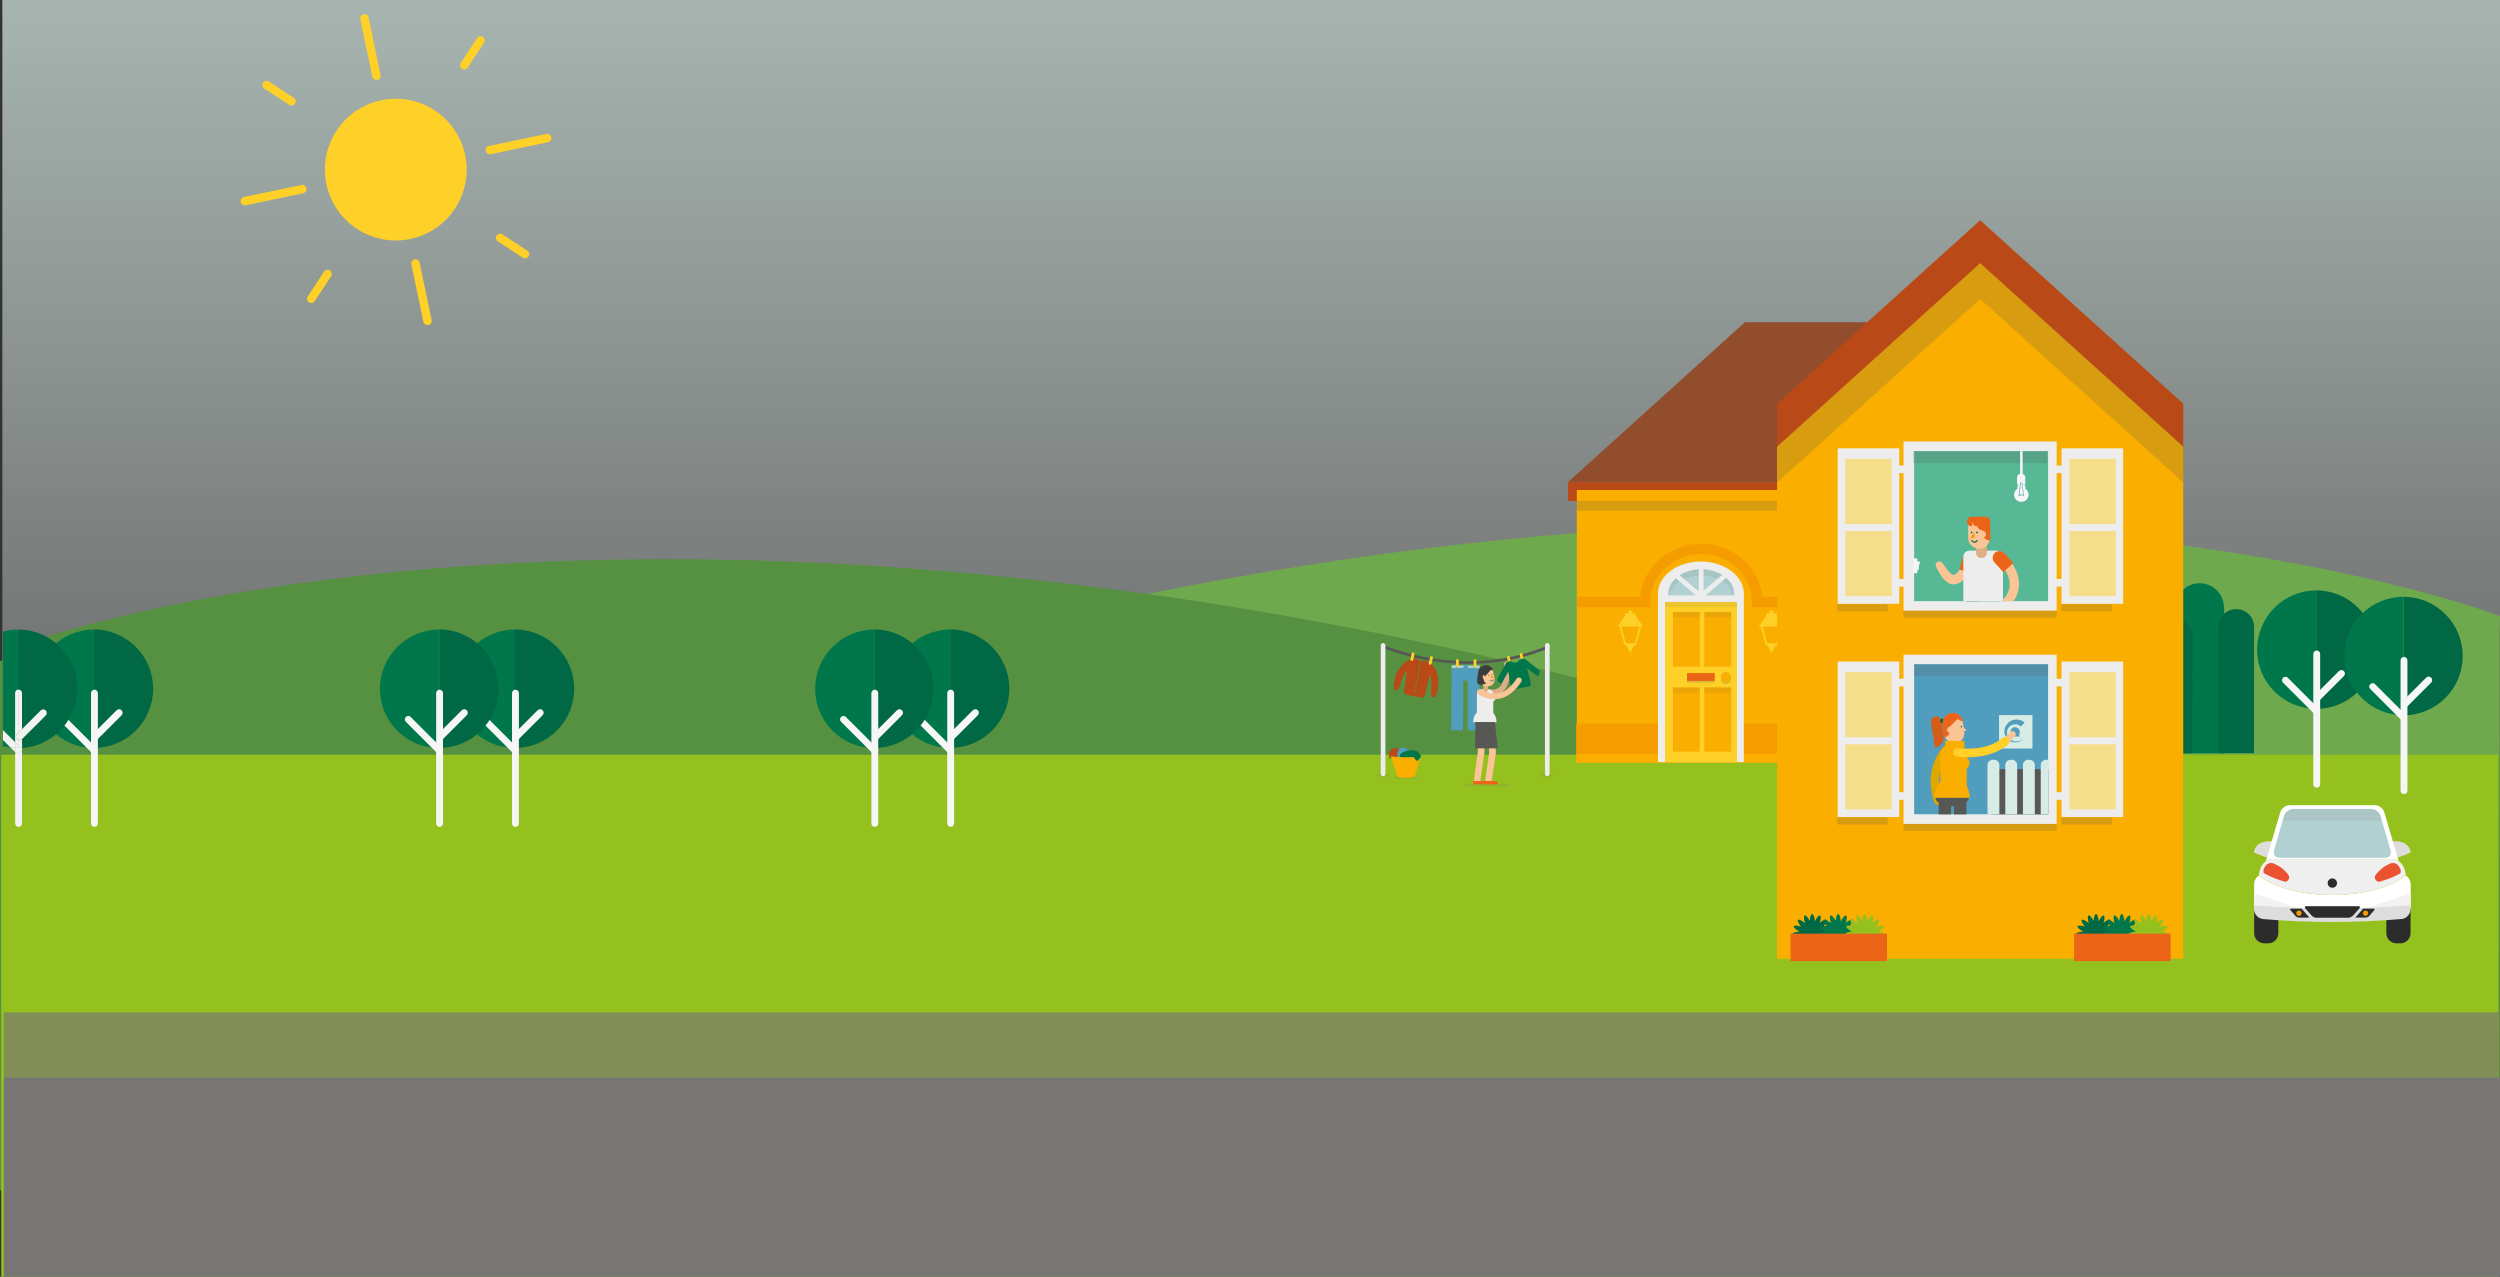 <?xml version="1.0" encoding="utf-8"?>
<!-- Generator: Adobe Illustrator 19.1.0, SVG Export Plug-In . SVG Version: 6.00 Build 0)  -->
<svg version="1.0" id="Laag_1" xmlns="http://www.w3.org/2000/svg" xmlns:xlink="http://www.w3.org/1999/xlink" x="0px" y="0px"
	 viewBox="0 0 1601.5 817.9" style="enable-background:new 0 0 1601.5 817.9;" xml:space="preserve">
<rect x="0" y="0" width="1601.5" height="817.9" fill="#333333" stroke="none"/>
<style type="text/css">
	.st0{fill:url(#SVGID_1_);}
	.st1{fill:#6FA94D;}
	.st2{fill:#569041;}
	.st3{fill:#FED028;}
	.st4{fill:#95C11F;}
	.st5{fill:#828E58;}
	.st6{fill:#777675;}
	.st7{fill:#00774A;}
	.st8{fill:#006844;}
	.st9{fill:#924D2C;}
	.st10{fill:#B94917;}
	.st11{fill:#F9AE00;}
	.st12{fill:#F59C00;}
	.st13{fill:#EDEDED;}
	.st14{fill:#B0D0D1;}
	.st15{opacity:0.1;fill:#575756;}
	.st16{opacity:0.1;}
	.st17{fill:#575756;}
	.st18{fill:#EC6417;}
	.st19{opacity:0.2;fill:#575756;}
	.st20{opacity:0.2;}
	.st21{fill:#56B894;}
	.st22{fill:#F6F6F6;}
	.st23{fill:#519DBD;}
	.st24{opacity:0.5;fill:#FED028;}
	.st25{clip-path:url(#SVGID_3_);}
	.st26{fill:#005839;}
	.st27{fill:#FAC495;}
	.st28{fill:#DEAF86;}
	.st29{clip-path:url(#SVGID_5_);}
	.st30{fill:#D8ECE6;}
	.st31{fill:#E0A700;}
	.st32{fill:#DEAC81;}
	.st33{fill:none;stroke:#FAC495;stroke-width:4.376;stroke-linecap:round;stroke-miterlimit:10;}
	.st34{fill:#D65D17;}
	.st35{fill:#DDDDDD;}
	.st36{fill:#FFFFFF;}
	.st37{fill:#2D2C2C;}
	.st38{fill:#EFEFEF;}
	.st39{opacity:0.4;fill:#F59C00;}
	.st40{clip-path:url(#SVGID_7_);}
	.st41{fill:#EA5232;}
	.st42{fill:#F2F2F2;}
	.st43{fill:#9D9D9C;}
	.st44{opacity:0.2;fill:#828E58;}
	.st45{fill-rule:evenodd;clip-rule:evenodd;fill:#B94917;}
	.st46{opacity:0.5;fill:#F9AE00;}
	.st47{fill:#FAC496;}
	.st48{fill-rule:evenodd;clip-rule:evenodd;fill:#00774A;}
	.st49{fill:none;stroke:#FAC495;stroke-width:3.061;stroke-linecap:round;stroke-miterlimit:10;}
	.st50{fill:#3C3C3B;}
</style>
<g>
	
		<linearGradient id="SVGID_1_" gradientUnits="userSpaceOnUse" x1="1805.904" y1="817.895" x2="1805.904" y2="-3.591686e-08" gradientTransform="matrix(1 0 0 1 -1004.375 0)">
		<stop  offset="0" style="stop-color:#FFFFFF;stop-opacity:0"/>
		<stop  offset="1" style="stop-color:#D8ECE6;stop-opacity:0.7"/>
	</linearGradient>
	<rect x="1.5" class="st0" width="1600" height="817.9"/>
	<path class="st1" d="M1601.5,394.7c0,0-381.2-147.7-1018.9,21.4C290.7,511.9,1.8,459.6,1.8,459.6V763l1599.4-5.2V402.5
		L1601.5,394.7z"/>
	<path class="st2" d="M15.1,412.6c0,0,366.2-137.1,1004.7,24.1c292.2,91.4,581.4,48,581.4,48v282.8L0,762.4V423.7L15.1,412.6z"/>
	<g>
		<path class="st3" d="M298,99.4c5.1,24.5-10.6,48.6-35.2,53.7c-24.5,5.1-48.6-10.6-53.7-35.2c-5.1-24.5,10.6-48.6,35.2-53.7
			C268.9,59.1,292.9,74.9,298,99.4z"/>
		<g>
			<g>
				<path class="st3" d="M297.4,44.5c-0.5,0-1-0.1-1.5-0.4c-1.2-0.8-1.6-2.5-0.8-3.7l10.5-16c0.8-1.2,2.5-1.6,3.7-0.8
					c1.2,0.8,1.6,2.5,0.8,3.7l-10.5,16C299.1,44.1,298.2,44.5,297.4,44.5z"/>
				<path class="st3" d="M199.4,194.1c-0.5,0-1-0.1-1.5-0.4c-1.2-0.8-1.6-2.5-0.8-3.7l10.5-16c0.8-1.2,2.5-1.6,3.7-0.8
					c1.2,0.8,1.6,2.5,0.8,3.7l-10.5,16C201.1,193.7,200.3,194.1,199.4,194.1z"/>
			</g>
		</g>
		<g>
			<g>
				<path class="st3" d="M336.4,165.5c-0.5,0-1-0.1-1.5-0.4l-16-10.5c-1.2-0.8-1.6-2.5-0.8-3.7c0.8-1.2,2.5-1.6,3.7-0.8l16,10.5
					c1.2,0.8,1.6,2.5,0.8,3.7C338.1,165.1,337.3,165.5,336.4,165.5z"/>
				<path class="st3" d="M186.8,67.6c-0.5,0-1-0.1-1.5-0.4l-16-10.5c-1.2-0.8-1.6-2.5-0.8-3.7c0.8-1.2,2.5-1.6,3.7-0.8l16,10.5
					c1.2,0.8,1.6,2.5,0.8,3.7C188.5,67.2,187.7,67.6,186.8,67.6z"/>
			</g>
		</g>
		<g>
			<path class="st3" d="M241.1,51.2c-1.2,0-2.4-0.9-2.6-2.1l-7.7-36.8c-0.3-1.4,0.6-2.9,2.1-3.2c1.5-0.3,2.9,0.6,3.2,2.1l7.7,36.8
				c0.3,1.4-0.6,2.9-2.1,3.2C241.4,51.2,241.3,51.2,241.1,51.2z"/>
			<path class="st3" d="M273.8,208.2c-1.2,0-2.4-0.9-2.6-2.1l-7.7-36.8c-0.3-1.4,0.6-2.9,2.1-3.2c1.5-0.3,2.9,0.6,3.2,2.1l7.7,36.8
				c0.3,1.4-0.6,2.9-2.1,3.2C274.2,208.2,274,208.2,273.8,208.2z"/>
		</g>
		<g>
			<path class="st3" d="M313.7,98.8c-1.2,0-2.4-0.9-2.6-2.1c-0.3-1.4,0.6-2.9,2.1-3.2l36.8-7.7c1.5-0.3,2.9,0.6,3.2,2.1
				c0.3,1.4-0.6,2.9-2.1,3.2l-36.8,7.7C314.1,98.8,313.9,98.8,313.7,98.8z"/>
			<path class="st3" d="M156.8,131.5c-1.2,0-2.4-0.9-2.6-2.1c-0.3-1.4,0.6-2.9,2.1-3.2l36.8-7.7c1.4-0.3,2.9,0.6,3.2,2.1
				c0.3,1.4-0.6,2.9-2.1,3.2l-36.8,7.7C157.1,131.5,156.9,131.5,156.8,131.5z"/>
		</g>
	</g>
	<rect x="0.8" y="483.5" class="st4" width="1599.8" height="334.4"/>
	<rect x="2.4" y="648.5" class="st5" width="1598.3" height="41.6"/>
	<rect x="2.4" y="690.1" class="st6" width="1599.1" height="127.8"/>
	<g>
		<path class="st7" d="M1424.7,389.1c-0.1-8.6-7.1-15.5-15.6-15.5s-15.5,6.9-15.6,15.5h0v93.5h31.3V389.1L1424.7,389.1z"/>
		<path class="st8" d="M1404.5,406.9c-0.1-5.3-4.4-9.6-9.7-9.6c-5.3,0-9.6,4.3-9.7,9.6l0,0v75.6h19.3L1404.5,406.9L1404.5,406.9z"/>
		<path class="st8" d="M1444,401.5c-0.1-6.3-5.2-11.3-11.5-11.3c-6.3,0-11.4,5.1-11.5,11.3h0v81h22.9L1444,401.5L1444,401.5z"/>
	</g>
	<g>
		<polygon class="st9" points="1218.9,206.4 1191.1,206.4 1117.8,206.4 1004.4,308.9 1218.9,308.9 		"/>
		<polygon class="st10" points="1004.4,308.9 1004.4,308.9 1004.4,320.9 1145.1,320.9 1195,320.9 1195,308.9 		"/>
	</g>
	<rect x="1010.1" y="313.9" class="st11" width="213.6" height="167.9"/>
	<g>
		<g>
			<path class="st12" d="M1160.7,389h-38.4v-3.4c0-16.9-14.6-30.7-32.5-30.7c-17.9,0-32.5,13.8-32.5,30.7v3.4h-47.2v-6.7h40.6
				c1.8-19,18.6-34,39.1-34c20.4,0,37.3,15,39.1,34h31.8V389z"/>
		</g>
		<g>
			<polygon class="st12" points="1009.7,463.5 1009.7,488.2 1086.5,488.2 1163.3,488.2 1163.3,463.5 			"/>
		</g>
		<g>
			<polygon class="st11" points="1009.7,482.9 1009.7,488.7 1096.2,488.7 1182.7,488.7 1182.7,482.9 			"/>
		</g>
		<g>
			<g>
				<g>
					<polygon class="st3" points="1138.6,413.3 1131.2,413.3 1127.5,400.2 1142.2,400.2 					"/>
					<polygon class="st11" points="1137.8,412.1 1132,412.1 1129.2,401.4 1140.6,401.4 					"/>
					<polygon class="st3" points="1137.4,393.1 1132.3,393.1 1127.6,400.1 1142.2,400.1 					"/>
					<rect x="1126.9" y="400" class="st3" width="16" height="0.9"/>
					<rect x="1131.4" y="393" class="st3" width="7" height="0.9"/>
					<path class="st3" d="M1136.1,392c0,0.6-0.6,1.1-1.3,1.1c-0.7,0-1.3-0.5-1.3-1.1c0-0.6,0.6-1.1,1.3-1.1
						C1135.6,390.9,1136.1,391.4,1136.1,392z"/>
					<polygon class="st3" points="1135.9,416.2 1133.9,416.2 1132,413.1 1137.7,413.1 					"/>
				</g>
				<rect x="1134.1" y="415.1" class="st3" width="1.6" height="2.5"/>
			</g>
			<g>
				<g>
					<polygon class="st3" points="1048.1,413.3 1040.7,413.3 1037,400.2 1051.7,400.2 					"/>
					<polygon class="st11" points="1047.3,412.1 1041.5,412.1 1038.7,401.4 1050.1,401.4 					"/>
					<polygon class="st3" points="1046.9,393.1 1041.8,393.1 1037.1,400.1 1051.7,400.1 					"/>
					<rect x="1036.4" y="400" class="st3" width="16" height="0.9"/>
					<rect x="1040.9" y="393" class="st3" width="7" height="0.9"/>
					<path class="st3" d="M1045.6,392c0,0.6-0.6,1.1-1.3,1.1c-0.7,0-1.2-0.5-1.2-1.1c0-0.6,0.6-1.1,1.2-1.1
						C1045.1,390.9,1045.6,391.4,1045.6,392z"/>
					<polygon class="st3" points="1045.4,416.2 1043.4,416.2 1041.5,413.1 1047.2,413.1 					"/>
				</g>
				<rect x="1043.6" y="415.1" class="st3" width="1.6" height="2.5"/>
			</g>
		</g>
		<g>
			<path class="st13" d="M1117.1,380.3c0,11.4-12.3,20.6-27.5,20.6c-15.2,0-27.5-9.2-27.5-20.6c0-11.4,12.3-20.6,27.5-20.6
				C1104.8,359.8,1117.1,369,1117.1,380.3z"/>
			<path class="st14" d="M1110.9,380.4c0,8.7-9.4,15.8-21.1,15.8c-11.7,0-21.1-7.1-21.1-15.8c0-8.7,9.4-15.8,21.1-15.8
				C1101.4,364.6,1110.9,371.7,1110.9,380.4z"/>
			<path class="st15" d="M1089.8,368.7c10.7,0,19.6,6,20.9,13.8c0.1-0.7,0.2-1.3,0.2-2c0-8.7-9.4-15.8-21.1-15.8
				c-11.7,0-21.1,7.1-21.1,15.8c0,0.7,0.1,1.3,0.2,2C1070.2,374.7,1079,368.7,1089.8,368.7z"/>
			<g>
				<rect x="1062.1" y="381.4" class="st13" width="55" height="106.8"/>
				<rect x="1066.6" y="385.7" class="st3" width="46.1" height="102.6"/>
				<g>
					<g>
						<rect x="1071.7" y="392" class="st11" width="17.2" height="35.1"/>
						<rect x="1091.8" y="392" class="st11" width="17.2" height="35.1"/>
					</g>
					<g class="st16">
						<rect x="1071.7" y="392" class="st17" width="17.2" height="3.3"/>
						<rect x="1091.8" y="392" class="st17" width="17.2" height="3.3"/>
					</g>
					<g>
						<rect x="1071.7" y="440.3" class="st11" width="17.2" height="41.2"/>
						<rect x="1080.7" y="431.2" class="st18" width="17.8" height="5"/>
						<rect x="1080.7" y="436.2" class="st19" width="17.8" height="1.1"/>
						<rect x="1091.8" y="440.3" class="st11" width="17.2" height="41.2"/>
					</g>
				</g>
				<path class="st19" d="M1108.8,435.1c0,1.8-1.5,3.2-3.2,3.2c-1.8,0-3.2-1.4-3.2-3.2c0-1.8,1.4-3.2,3.2-3.2
					C1107.4,431.8,1108.8,433.3,1108.8,435.1z"/>
				<path class="st11" d="M1108.8,433.7c0,1.8-1.5,3.2-3.2,3.2c-1.8,0-3.2-1.5-3.2-3.2c0-1.8,1.4-3.2,3.2-3.2
					C1107.4,430.5,1108.8,431.9,1108.8,433.7z"/>
				<rect x="1066.6" y="385.5" class="st15" width="46" height="3.4"/>
			</g>
			
				<rect x="1069.3" y="373.6" transform="matrix(0.761 0.648 -0.648 0.761 501.293 -611.332)" class="st13" width="23" height="3.1"/>
			
				<rect x="1096.8" y="363.6" transform="matrix(0.648 0.761 -0.761 0.648 671.898 -704.323)" class="st13" width="3.1" height="23"/>
			<rect x="1088.2" y="363.1" class="st13" width="3.1" height="19.4"/>
		</g>
		<g class="st16">
			<rect x="1071.7" y="440.5" class="st17" width="17.2" height="3.3"/>
			<rect x="1091.8" y="440.5" class="st17" width="17.2" height="3.3"/>
		</g>
	</g>
	<rect x="1010.1" y="320.9" class="st19" width="213.6" height="6.2"/>
	<g>
		<polygon class="st10" points="1268.5,141.1 1138.4,258.6 1138.4,303 1398.6,303 1398.6,258.6 		"/>
		<polygon class="st11" points="1268.5,168.6 1138.4,286.2 1138.4,614.2 1268.5,614.2 1398.6,614.2 1398.6,286.2 		"/>
		<g class="st20">
			<polygon class="st17" points="1268.5,168.6 1138.4,286.2 1138.4,309.1 1268.5,191.5 1398.6,309.1 1398.6,286.2 			"/>
		</g>
	</g>
	<g>
		<g>
			<path class="st8" d="M1148.2,598.3h25.6c-0.1-0.7-1.9-1.3-4.4-1.6c2.3-1.2,3.8-2.5,3.5-3.2c-0.3-0.7-2.3-0.6-5,0.2
				c1.8-2.1,2.7-3.9,2.1-4.5c-0.5-0.5-2.3,0.3-4.3,2c0.8-2.5,0.9-4.4,0.2-4.7c-0.7-0.3-2.1,1.2-3.3,3.7c-0.2-2.7-0.9-4.7-1.7-4.7
				c-0.7,0-1.4,1.8-1.6,4.4c-1.2-2.3-2.5-3.8-3.2-3.5c-0.7,0.3-0.6,2.4,0.2,5c-2.1-1.7-3.9-2.7-4.5-2.1c-0.5,0.5,0.3,2.2,2,4.3
				c-2.5-0.8-4.4-0.9-4.7-0.2c-0.3,0.7,1.2,2.1,3.7,3.4C1150.2,596.9,1148.3,597.6,1148.2,598.3z"/>
			<path class="st7" d="M1164.9,598.3h25.6c-0.1-0.7-1.9-1.3-4.4-1.6c2.3-1.2,3.8-2.5,3.5-3.2c-0.3-0.7-2.3-0.6-5,0.2
				c1.8-2.1,2.7-3.9,2.1-4.5c-0.5-0.5-2.3,0.3-4.3,2c0.8-2.5,0.9-4.4,0.2-4.7c-0.7-0.3-2.1,1.2-3.4,3.7c-0.2-2.7-0.9-4.7-1.7-4.7
				c-0.7,0-1.4,1.8-1.6,4.4c-1.2-2.3-2.5-3.8-3.2-3.5c-0.7,0.3-0.6,2.4,0.2,5c-2.1-1.7-3.9-2.7-4.5-2.1c-0.5,0.5,0.3,2.2,2,4.3
				c-2.5-0.8-4.4-0.9-4.7-0.2c-0.3,0.7,1.2,2.1,3.7,3.4C1166.9,596.9,1164.9,597.6,1164.9,598.3z"/>
			<path class="st4" d="M1181.9,598.3h25.6c-0.1-0.7-1.9-1.3-4.4-1.6c2.3-1.2,3.8-2.5,3.5-3.2c-0.3-0.7-2.3-0.6-5,0.2
				c1.8-2.1,2.7-3.9,2.1-4.5c-0.5-0.5-2.3,0.3-4.3,2c0.8-2.5,0.9-4.4,0.2-4.7c-0.7-0.3-2.1,1.2-3.4,3.7c-0.2-2.7-0.9-4.7-1.7-4.7
				c-0.7,0-1.4,1.8-1.6,4.4c-1.2-2.3-2.5-3.8-3.2-3.5c-0.7,0.3-0.6,2.4,0.2,5c-2.1-1.7-3.9-2.7-4.5-2.1c-0.5,0.5,0.3,2.2,2,4.3
				c-2.5-0.8-4.4-0.9-4.7-0.2c-0.3,0.7,1.2,2.1,3.7,3.4C1183.9,596.9,1182,597.6,1181.9,598.3z"/>
		</g>
		<g>
			<g>
				<rect x="1147" y="598.1" class="st18" width="61.8" height="17.6"/>
			</g>
		</g>
	</g>
	<g>
		<g>
			<path class="st8" d="M1330,598.3h25.6c-0.1-0.7-1.9-1.3-4.4-1.6c2.3-1.2,3.8-2.5,3.5-3.2c-0.3-0.7-2.3-0.6-5,0.2
				c1.8-2.1,2.7-3.9,2.1-4.5c-0.5-0.5-2.3,0.3-4.3,2c0.8-2.5,0.9-4.4,0.2-4.7c-0.7-0.3-2.1,1.2-3.3,3.7c-0.2-2.7-0.9-4.7-1.7-4.7
				c-0.7,0-1.4,1.8-1.6,4.4c-1.2-2.3-2.5-3.8-3.2-3.5c-0.7,0.3-0.6,2.4,0.2,5c-2.1-1.7-3.9-2.7-4.5-2.1c-0.5,0.5,0.3,2.2,2,4.3
				c-2.5-0.8-4.4-0.9-4.7-0.2c-0.3,0.7,1.2,2.1,3.7,3.4C1332,596.9,1330,597.6,1330,598.3z"/>
			<path class="st7" d="M1346.6,598.3h25.6c-0.1-0.7-1.9-1.3-4.4-1.6c2.3-1.2,3.8-2.5,3.5-3.2c-0.3-0.7-2.3-0.6-5,0.2
				c1.8-2.1,2.7-3.9,2.1-4.5c-0.5-0.5-2.3,0.3-4.3,2c0.8-2.5,0.9-4.4,0.2-4.7c-0.7-0.3-2.1,1.2-3.4,3.7c-0.2-2.7-0.9-4.7-1.7-4.7
				c-0.7,0-1.4,1.8-1.6,4.4c-1.2-2.3-2.5-3.8-3.2-3.5c-0.7,0.3-0.6,2.4,0.2,5c-2.1-1.7-3.9-2.7-4.5-2.1c-0.5,0.5,0.3,2.2,2,4.3
				c-2.5-0.8-4.4-0.9-4.7-0.2c-0.3,0.7,1.2,2.1,3.7,3.4C1348.6,596.9,1346.7,597.6,1346.6,598.3z"/>
			<path class="st4" d="M1363.7,598.3h25.6c-0.1-0.7-1.9-1.3-4.4-1.6c2.3-1.2,3.8-2.5,3.5-3.2c-0.3-0.7-2.3-0.6-5,0.2
				c1.8-2.1,2.7-3.9,2.1-4.5c-0.5-0.5-2.3,0.3-4.3,2c0.8-2.5,0.9-4.4,0.2-4.7c-0.7-0.3-2.1,1.2-3.3,3.7c-0.2-2.7-0.9-4.7-1.7-4.7
				c-0.7,0-1.4,1.8-1.6,4.4c-1.2-2.3-2.5-3.8-3.2-3.5c-0.7,0.3-0.6,2.4,0.2,5c-2.1-1.7-3.9-2.7-4.5-2.1c-0.5,0.5,0.3,2.2,2,4.3
				c-2.5-0.8-4.4-0.9-4.7-0.2c-0.3,0.7,1.2,2.1,3.7,3.4C1365.7,596.9,1363.8,597.6,1363.7,598.3z"/>
		</g>
		<g>
			<g>
				<rect x="1328.7" y="598.1" class="st18" width="61.8" height="17.6"/>
			</g>
		</g>
	</g>
	<g>
		<g>
			<rect x="1219.4" y="282.8" class="st13" width="98.1" height="108.4"/>
			<rect x="1320.6" y="287.2" class="st13" width="39.5" height="99.6"/>
			<rect x="1219.4" y="391.2" class="st19" width="98.1" height="4.5"/>
			<rect x="1320.6" y="387.1" class="st19" width="32.3" height="4.5"/>
			<rect x="1226.2" y="289" class="st21" width="85.8" height="96.1"/>
			<rect x="1225.6" y="289" class="st19" width="85.8" height="7.7"/>
			<path class="st22" d="M1227.8,367.2h-2.1v-9.5h2.1c0.3,0,0.5,0.2,0.5,0.5v8.4C1228.3,366.9,1228.1,367.2,1227.8,367.2z"/>
			<path class="st22" d="M1228.8,365h-1.2v-5.2h2.1c0.3,0,0.5,0.2,0.3,0.5l-0.8,2.2v2C1229.3,364.8,1229.1,365,1228.8,365z"/>
			<g>
				<path class="st22" d="M1297.5,312.7c0-0.1,0-0.3,0-0.4c0-1.4-1.2-2.6-2.6-2.6c-1.4,0-2.6,1.2-2.6,2.6c0,0.1,0,0.3,0,0.4
					c0,0.2,0,0.4-0.2,0.5c-1.1,0.9-1.9,2.2-1.9,3.7c0,2.6,2.1,4.6,4.7,4.6s4.6-2.1,4.6-4.6c0-1.5-0.7-2.9-1.9-3.7
					C1297.5,313.1,1297.4,312.9,1297.5,312.7z"/>
				<rect x="1294.1" y="289" class="st22" width="1.6" height="15.3"/>
				<path class="st22" d="M1297.5,306.1c0-1.5-1.2-2.7-2.7-2.7c-1.5,0-2.7,1.2-2.7,2.7c0,0.1,0,0.1,0,0.2h0v4.1h5.3v-4.1h0
					C1297.5,306.2,1297.5,306.1,1297.5,306.1z"/>
				<path class="st23" d="M1293.1,317.9l1.1-8.7h1.3l1,8.5l-1.6-0.6L1293.1,317.9z M1294.6,309.6l-1,7.6l1.4-0.6l1.1,0.4l-0.9-7.4
					H1294.6z"/>
			</g>
			<g>
				<rect x="1315.5" y="298.2" class="st13" width="7.2" height="4.9"/>
				<rect x="1315.5" y="370.9" class="st13" width="7.2" height="4.9"/>
			</g>
			<rect x="1177.2" y="287.2" class="st13" width="39.5" height="99.6"/>
			<rect x="1176.9" y="387.1" class="st19" width="32.3" height="4.5"/>
			<g>
				<rect x="1214.6" y="298.2" class="st13" width="7.2" height="4.9"/>
				<rect x="1214.6" y="370.9" class="st13" width="7.2" height="4.9"/>
			</g>
			<rect x="1182.1" y="294" class="st24" width="29.7" height="41.7"/>
			<rect x="1182.1" y="340.2" class="st24" width="29.7" height="41.7"/>
			<rect x="1325.7" y="294" class="st24" width="29.7" height="41.7"/>
			<rect x="1325.7" y="340.2" class="st24" width="29.7" height="41.7"/>
		</g>
		<g>
			<defs>
				<rect id="SVGID_2_" x="1238" y="326" width="55.9" height="59.1"/>
			</defs>
			<clipPath id="SVGID_3_">
				<use xlink:href="#SVGID_2_"  style="overflow:visible;"/>
			</clipPath>
			<g class="st25">
				<rect x="1259.3" y="384.6" class="st26" width="9.2" height="60.1"/>
				<path class="st27" d="M1264.9,359.1c0,0-0.2,0.5-0.5,1.4c-0.3,0.9-0.8,2.1-1.4,3.6c-0.7,1.4-1.6,3.1-2.8,4.8
					c-0.6,0.9-1.4,1.7-2.3,2.6c-0.9,0.8-2,1.6-3.4,2.2c-1.3,0.6-3.1,0.8-4.5,0.5c-0.5-0.1-1.1-0.3-1.4-0.5c-0.3-0.2-0.7-0.3-1-0.5
					c-0.6-0.4-1.1-0.8-1.5-1.2c-1.7-1.6-2.6-3.2-3.5-4.5c-0.8-1.3-1.4-2.4-1.8-3.2c-0.4-0.8-0.6-1.2-0.6-1.2l0,0
					c-0.6-1.2-0.2-2.6,1-3.2c1.1-0.6,2.3-0.3,3,0.7c0,0,1.2,1.5,2.9,3.9c0.8,1.1,1.9,2.4,2.9,3.2c0.2,0.2,0.5,0.4,0.7,0.5
					c0.1,0.1,0.2,0.1,0.3,0.1c0.1,0-0.1,0-0.1,0c0.6,0.1,0.8,0,1.3-0.2c0.9-0.4,2-1.5,2.9-2.8c0.9-1.2,1.7-2.6,2.3-3.8
					c0.6-1.2,1.1-2.2,1.3-3c0.3-0.7,0.4-1.1,0.4-1.1l0.1-0.2c0.6-1.6,2.4-2.4,3.9-1.8C1264.7,355.9,1265.5,357.6,1264.9,359.1z"/>
				<path class="st18" d="M1265.8,359c0.6-2.2-0.7-4.5-2.9-5.2c-2.2-0.7-4.5,0.6-5.3,2.8l0,0l-2.4,8.3l8.3,2.4L1265.8,359
					L1265.8,359z"/>
				<rect x="1272.1" y="385.2" class="st8" width="9.2" height="59.5"/>
				<path class="st8" d="M1258.5,388c0,4.2,5.3,7.6,11.8,7.6c6.5,0,11.8-3.4,11.8-7.6c0-4.2-5.3-7.6-11.8-7.6
					C1263.8,380.4,1258.5,383.8,1258.5,388z"/>
				<path class="st13" d="M1261.8,352.7h14.8h2.4c2.2,0,4.1,1.8,4.1,4.1v28.8c0,2.2-1.8,4.1-4.1,4.1h-2.4h-14.8
					c-2.2,0-4.1-1.8-4.1-4.1v-28.8C1257.7,354.5,1259.5,352.7,1261.8,352.7z"/>
				<rect x="1269.7" y="444.6" class="st17" width="11.1" height="3.1"/>
				<rect x="1257.4" y="444.5" class="st17" width="11.1" height="3.1"/>
				<path class="st27" d="M1280.4,393.7c-1,0-1.9-0.4-2.5-1.3c-1-1.4-0.7-3.3,0.7-4.3c5.7-4.1,8.6-8.5,8.8-13.3
					c0.4-8.5-8.1-15.8-8.2-15.9c-1.3-1.1-1.4-3-0.4-4.3c1.1-1.3,3-1.4,4.3-0.4c0.4,0.4,10.8,9.2,10.3,20.7
					c-0.3,6.7-4.1,12.8-11.4,18C1281.6,393.5,1281,393.7,1280.4,393.7z"/>
				<g>
					<g>
						<path class="st28" d="M1269.3,357.5c-1.9,0-3.5-1.6-3.5-3.5v-4.2c0-1.9,1.6-3.5,3.5-3.5s3.5,1.6,3.5,3.5v4.2
							C1272.8,355.9,1271.2,357.5,1269.3,357.5z"/>
						<g>
							<path class="st27" d="M1274.8,338.4c0-3.9-3.2-7-7.1-7c-1.4,0-2.7,0.5-3.8,1.2c-0.4,0.3-0.8,0.6-1.2,1
								c-0.2,0.2-0.3,0.4-0.5,0.6c-0.1,0.2-0.3,0.3-0.4,0.5c0,0,0,0,0,0c-0.7,1.1-1.1,2.4-1.1,3.8l0.1,6c0,3.9,3.2,7,7.1,7
								c1.3,0,2.4-0.4,3.4-1c2.1-1.2,3.6-3.5,3.5-6.2L1274.8,338.4z"/>
							<g>
								<path class="st8" d="M1266,341.1c0,0.3,0.2,0.5,0.5,0.5c0.3,0,0.5-0.2,0.5-0.5c0-0.3-0.2-0.5-0.5-0.5
									C1266.2,340.6,1266,340.9,1266,341.1z"/>
								<path class="st8" d="M1262.5,341.1c0,0.3,0.2,0.5,0.5,0.5c0.3,0,0.5-0.2,0.5-0.5c0-0.3-0.2-0.5-0.5-0.5
									C1262.7,340.6,1262.5,340.9,1262.5,341.1z"/>
								<g>
									<path class="st8" d="M1264.9,347.5c-1,0-1.9-0.5-2-1.2c0-0.2,0.1-0.3,0.2-0.3c0.1,0,0.3,0.1,0.3,0.2
										c0.1,0.4,0.7,0.8,1.4,0.8s1.4-0.3,1.4-0.8c0-0.2,0.2-0.2,0.3-0.2c0.2,0,0.3,0.2,0.2,0.3
										C1266.7,347,1265.9,347.5,1264.9,347.5z"/>
								</g>
							</g>
						</g>
					</g>
					<polygon class="st12" points="1264.7,341.4 1262.5,344.3 1262.5,344.7 1264.7,344.7 					"/>
					<path class="st27" d="M1270.4,340v4.2c1.2,0,2.1-0.9,2.1-2.1C1272.5,340.9,1271.6,340,1270.4,340z"/>
				</g>
				<g>
					<g>
						<g>
							<g>
								<path class="st8" d="M1266,341.1c0,0.2,0.2,0.5,0.5,0.5c0.3,0,0.5-0.2,0.5-0.5c0-0.3-0.2-0.5-0.5-0.5
									C1266.2,340.6,1266,340.8,1266,341.1z"/>
								<path class="st8" d="M1262.5,341.1c0,0.2,0.2,0.5,0.5,0.5c0.3,0,0.5-0.2,0.5-0.5c0-0.3-0.2-0.5-0.5-0.5
									C1262.7,340.6,1262.5,340.8,1262.5,341.1z"/>
								<g>
									<path class="st8" d="M1264.9,347.5c-1,0-1.9-0.5-2-1.2c0-0.2,0.1-0.3,0.2-0.3c0.2,0,0.3,0.1,0.3,0.2
										c0.1,0.4,0.7,0.8,1.4,0.8c0.7,0,1.4-0.3,1.4-0.8c0-0.1,0.1-0.3,0.3-0.2c0.2,0,0.3,0.2,0.2,0.3
										C1266.7,347,1265.9,347.5,1264.9,347.5z"/>
								</g>
							</g>
						</g>
					</g>
					<polygon class="st12" points="1264.7,341.4 1262.5,344.3 1262.5,344.7 1264.7,344.7 					"/>
					<path class="st18" d="M1274.9,334c-0.1-1.6-1.4-2.9-3.2-3v0h-6.5h-2v0c-1.8,0.1-3.2,1.4-3.2,3.1v0c0,1.7,1.5,3.1,3.3,3.1v-2.8
						h0.1c0.2,1.6,1.6,2.8,3.3,2.8v-0.4c0.2,1.7,1.7,3,3.5,3v2.1h0c0,2.4,2.1,4.4,4.7,4.4v-4.4v0L1274.9,334L1274.9,334z"/>
					<path class="st27" d="M1270.2,340.1v4.2c1.2,0,2.1-0.9,2.1-2.1C1272.2,341.1,1271.3,340.1,1270.2,340.1z"/>
				</g>
				<path class="st18" d="M1283.9,354.3c-1.6-1.6-4.2-1.7-6-0.2c-1.7,1.6-1.8,4.2-0.4,6l0,0l5.8,6.4l6.4-5.8L1283.9,354.3
					L1283.9,354.3z"/>
			</g>
		</g>
		<g>
			<rect x="1219.4" y="419.4" class="st13" width="98.1" height="108.4"/>
			<rect x="1320.6" y="423.8" class="st13" width="39.5" height="99.6"/>
			<rect x="1219.4" y="527.8" class="st19" width="98.1" height="4.5"/>
			<rect x="1320.6" y="523.7" class="st19" width="32.3" height="4.5"/>
			<rect x="1226.2" y="425.5" class="st23" width="85.8" height="96.1"/>
			<rect x="1226.2" y="425.5" class="st19" width="85.8" height="7.7"/>
			<g>
				<rect x="1315.5" y="434.8" class="st13" width="7.2" height="4.9"/>
				<rect x="1315.5" y="507.5" class="st13" width="7.2" height="4.9"/>
			</g>
			<rect x="1177.2" y="423.8" class="st13" width="39.5" height="99.6"/>
			<rect x="1176.9" y="523.7" class="st19" width="32.3" height="4.5"/>
			<g>
				<rect x="1214.6" y="434.8" class="st13" width="7.2" height="4.9"/>
				<rect x="1214.6" y="507.5" class="st13" width="7.2" height="4.9"/>
			</g>
			<rect x="1182.1" y="430.6" class="st24" width="29.7" height="41.7"/>
			<rect x="1182.1" y="476.8" class="st24" width="29.7" height="41.7"/>
			<rect x="1325.7" y="430.6" class="st24" width="29.7" height="41.7"/>
			<rect x="1325.7" y="476.8" class="st24" width="29.7" height="41.7"/>
		</g>
		<g>
			<defs>
				<rect id="SVGID_4_" x="1224.1" y="436.4" width="88" height="85.3"/>
			</defs>
			<clipPath id="SVGID_5_">
				<use xlink:href="#SVGID_4_"  style="overflow:visible;"/>
			</clipPath>
			<g class="st29">
				<rect x="1280.6" y="458.1" class="st30" width="21.4" height="21.4"/>
				<g>
					<path class="st23" d="M1296,473.3c0,0-0.3,0.3-0.9,0.9c-0.4,0.2-0.8,0.6-1.3,0.8c-0.3,0.1-0.6,0.2-0.9,0.3
						c-0.3,0.1-0.7,0.1-1,0.2c-0.7,0.1-1.6,0.1-2.4-0.1c-0.4-0.1-0.8-0.2-1.3-0.4c-0.4-0.2-0.8-0.4-1.2-0.7
						c-0.2-0.2-0.4-0.2-0.6-0.5l-0.5-0.5c-0.3-0.3-0.6-0.8-0.9-1.2c-0.6-0.9-0.8-2-1-3c0-1.1,0.1-2.2,0.5-3.2c0.4-1,1-1.9,1.8-2.7
						c0.5-0.6,1.7-1.4,2.5-1.7c0.9-0.4,1.9-0.5,2.7-0.6c0.4,0,0.9,0,1.3,0.1c0.4,0.1,0.8,0.2,1.1,0.2c0.7,0.2,1.3,0.5,1.7,0.7
						c0.9,0.6,1.4,0.9,1.4,0.9l-2.4,2.6c0,0-0.3-0.2-0.7-0.6c-0.3-0.1-0.6-0.4-1-0.5c-0.2-0.1-0.4-0.1-0.7-0.2
						c-0.2-0.1-0.5-0.1-0.8-0.1c-0.5,0-1.2,0-1.8,0.2c-0.3,0.1-0.6,0.2-0.9,0.3c-0.3,0.1-0.6,0.3-1,0.6c-0.5,0.4-1.1,1-1.4,1.7
						c-0.4,0.7-0.5,1.5-0.6,2.3c0,0.8,0.1,1.7,0.5,2.4c0.2,0.3,0.3,0.7,0.6,1.1l0.4,0.5c0,0.1,0.3,0.3,0.4,0.4
						c0.3,0.3,0.6,0.5,1,0.7c0.3,0.2,0.7,0.4,1,0.5c0.7,0.3,1.4,0.3,2.1,0.3c0.3,0,0.7,0,1-0.1c0.3-0.1,0.6-0.2,0.9-0.2
						c0.5-0.2,0.9-0.4,1.3-0.6C1295.6,473.5,1296,473.2,1296,473.3L1296,473.3z"/>
					<path class="st23" d="M1293.7,469.9l-0.2,2l-2-0.1c-1,0.2-2.2-0.1-2.9-1c-1.1-1.3-0.9-3.1,0.3-4.2c1.2-1.1,3.1-1,4.2,0.3
						C1293.9,467.7,1294.1,468.9,1293.7,469.9z"/>
				</g>
				<path class="st27" d="M1283.5,477.9c-0.5,0-1.1-0.2-1.5-0.6c-0.8-0.8-0.8-2.2,0.1-3l5.6-5.4c0.8-0.8,2.2-0.8,3,0.1
					c0.8,0.8,0.8,2.2-0.1,3l-5.6,5.4C1284.5,477.7,1284,477.9,1283.5,477.9z"/>
				<g>
					<path class="st31" d="M1241.8,515.8c-1.1,0-2.2-0.7-2.6-1.8c-7.8-21.5,5.4-35.4,6-36c1.1-1.1,2.8-1.1,3.9,0
						c1.1,1.1,1.1,2.8,0,3.9c-0.5,0.5-11.4,12.1-4.8,30.3c0.5,1.4-0.2,3-1.6,3.5C1242.4,515.7,1242.1,515.8,1241.8,515.8z"/>
				</g>
				<path class="st32" d="M1251.8,482.1c-1.2,0-2.2-1-2.2-2.2v-4c0-1.2,1-2.2,2.2-2.2s2.2,1,2.2,2.2v4
					C1254,481.1,1253,482.1,1251.8,482.1z"/>
				<g>
					<path class="st33" d="M1251.7,474.6"/>
					<g>
						<g>
							<path class="st34" d="M1245.1,471.4l-6.6,1l1,6.6C1243.1,478.4,1245.6,475,1245.1,471.4z"/>
							<path class="st34" d="M1243.6,461.8c0.3,1.8-1,3.5-2.8,3.8c-1.8,0.3-3.5-1-3.8-2.8c-0.3-1.8,1-3.5,2.8-3.8
								C1241.6,458.7,1243.4,460,1243.6,461.8z"/>
							<polygon class="st34" points="1245.1,471.5 1238.5,472.5 1237,462.8 1243.6,461.8 							"/>
							<path class="st8" d="M1245.7,461.5c0.1,0.8-0.4,1.5-1.2,1.6c-0.8,0.1-1.5-0.4-1.6-1.2c-0.1-0.8,0.4-1.5,1.2-1.6
								C1244.8,460.2,1245.5,460.7,1245.7,461.5z"/>
						</g>
						<path class="st27" d="M1255.8,459.1C1255.8,459.1,1255.8,459.1,1255.8,459.1c-0.1-0.2-0.3-0.3-0.4-0.4
							c-0.2-0.2-0.3-0.3-0.5-0.5c-0.4-0.3-0.8-0.5-1.2-0.7c-1.1-0.5-2.3-0.7-3.6-0.5c-3.5,0.5-5.9,3.8-5.4,7.3l0.1,0.8l0,0l0.2,1.5
							l0.6,4.1c0,0.1,0.1,0.3,0.1,0.5c0,0,0,0,0,0c0.5,2.1,2,3.8,4,4.5c1,0.4,2.1,0.5,3.2,0.4c3.5-0.5,5.9-3.8,5.4-7.3l-0.7-5
							l-0.2-1.4C1257.1,461.1,1256.6,460,1255.8,459.1z"/>
						<polygon class="st27" points="1257.7,465.7 1259.6,467.5 1259.6,468.1 1257.9,468.3 						"/>
						<path class="st8" d="M1256.9,465.4c0,0.2-0.1,0.5-0.4,0.5c-0.3,0.1-0.5-0.1-0.5-0.4c0-0.3,0.1-0.5,0.4-0.5
							C1256.6,465,1256.8,465.1,1256.9,465.4z"/>
						<g>
							<path class="st18" d="M1255.4,458.6c-0.2-0.1-0.3-0.3-0.5-0.5c-0.4-0.3-0.8-0.6-1.2-0.8c-1.1-0.5-2.4-0.7-3.7-0.5
								c-3.6,0.5-6,3.8-5.5,7.4l0.7,5l10.5-10.3C1255.6,458.7,1255.5,458.7,1255.4,458.6z"/>
						</g>
						<path class="st18" d="M1245.6,472.3c2.3-0.4,3.9-2.5,3.5-4.8l-4.2,0.6L1245.6,472.3z"/>
						<polyline class="st18" points="1244.4,464.4 1248.6,463.8 1249.2,467.5 1245,468.1 						"/>
						<path class="st27" d="M1249,465.5l0.6,4c-1.1,0.2-2.1-0.6-2.3-1.7C1247.2,466.7,1247.9,465.6,1249,465.5z"/>
						<g>
							<path class="st18" d="M1257.5,462.4c-0.2-1.3-0.8-2.4-1.6-3.3c0,0,0,0,0,0c-0.1-0.1-0.3-0.3-0.4-0.4
								c-0.2-0.2-0.3-0.3-0.5-0.5c-0.4-0.3-0.8-0.5-1.2-0.7c-1.1-0.5-2.3-0.7-3.6-0.5c-0.8,0.1-1.5,0.4-2.2,0.8L1257.5,462.4
								L1257.5,462.4z"/>
						</g>
					</g>
				</g>
				
					<rect x="1241.8" y="513" transform="matrix(1 3.917157e-03 -3.917157e-03 1 2.117 -4.876)" class="st17" width="8" height="50"/>
				<rect x="1242.6" y="563.2" class="st18" width="8.7" height="3"/>
				
					<rect x="1251.6" y="513" transform="matrix(1 3.917206e-03 -3.917206e-03 1 2.117 -4.914)" class="st17" width="8" height="50"/>
				<rect x="1252.5" y="563.2" class="st18" width="8.7" height="3"/>
				<path class="st11" d="M1243,503.7c0,2.5,2.1,4.6,4.6,4.6h7.7c2.6,0,4.6-2.1,4.6-4.6V483c0-2.5-2.1-4.6-4.6-4.6h-7.7
					c-2.5,0-4.6,2.1-4.6,4.6V503.7z"/>
				<g>
					<path class="st11" d="M1239.4,511.1c0-7.6,5-13.8,11.2-13.8c6.2,0,11.2,6.2,11.2,13.8l0,0H1239.4L1239.4,511.1z"/>
					<path class="st17" d="M1261.2,511.1c0,3-4.8,5.4-10.6,5.4c-5.9,0-10.7-2.4-10.7-5.4H1261.2z"/>
				</g>
				<path class="st11" d="M1261.7,488.8c0,2.3-1.9,4.2-4.2,4.2c-2.3,0-4.2-1.9-4.2-4.2c0-2.3,1.9-4.2,4.2-4.2
					C1259.8,484.6,1261.7,486.5,1261.7,488.8z"/>
				<path class="st11" d="M1254.5,488.8c0,2.3-1.9,4.2-4.2,4.2c-2.3,0-4.2-1.9-4.2-4.2c0-2.3,1.9-4.2,4.2-4.2
					C1252.6,484.6,1254.5,486.5,1254.5,488.8z"/>
				<g>
					<rect x="1275.7" y="492.7" class="st17" width="47.5" height="31.2"/>
					<path class="st30" d="M1280.8,526.5c0,1.9-1.6,3.5-3.5,3.5h-0.6c-1.9,0-3.5-1.5-3.5-3.5v-36.4c0-1.9,1.5-3.4,3.5-3.4h0.6
						c1.9,0,3.5,1.5,3.5,3.4V526.5z"/>
					<path class="st30" d="M1292.2,526.5c0,1.9-1.5,3.5-3.5,3.5h-0.6c-1.9,0-3.5-1.5-3.5-3.5v-36.4c0-1.9,1.6-3.4,3.5-3.4h0.6
						c1.9,0,3.5,1.5,3.5,3.4V526.5z"/>
					<path class="st30" d="M1303.5,526.5c0,1.9-1.5,3.5-3.5,3.5h-0.6c-1.9,0-3.5-1.5-3.5-3.5v-36.4c0-1.9,1.5-3.4,3.5-3.4h0.6
						c1.9,0,3.5,1.5,3.5,3.4V526.5z"/>
					<path class="st30" d="M1314.9,526.5c0,1.9-1.5,3.5-3.5,3.5h-0.6c-1.9,0-3.5-1.5-3.5-3.5v-36.4c0-1.9,1.6-3.4,3.5-3.4h0.6
						c1.9,0,3.5,1.5,3.5,3.4V526.5z"/>
					<path class="st30" d="M1326.3,526.5c0,1.9-1.6,3.5-3.5,3.5h-0.6c-1.9,0-3.5-1.5-3.5-3.5v-36.4c0-1.9,1.5-3.4,3.5-3.4h0.6
						c1.9,0,3.5,1.5,3.5,3.4V526.5z"/>
					<rect x="1269" y="522.2" class="st17" width="4.3" height="2.3"/>
					<rect x="1326.3" y="522.2" class="st17" width="4.3" height="2.3"/>
					<rect x="1328.5" y="522.2" class="st17" width="1.1" height="7.8"/>
					<rect x="1270.1" y="522.2" class="st17" width="1.1" height="7.8"/>
				</g>
				<rect x="1246" y="474.6" class="st11" width="12.4" height="5.3"/>
				<g>
					<path class="st3" d="M1260.4,485.1c-3.8,0-6.5-0.4-6.8-0.4c-1.5-0.2-2.5-1.6-2.3-3.1c0.2-1.5,1.6-2.5,3.1-2.3
						c0.2,0,17.9,2.5,28.4-6.5c1.1-1,2.9-0.8,3.8,0.3c1,1.1,0.8,2.9-0.3,3.8C1278.4,483.8,1267.4,485.1,1260.4,485.1z"/>
				</g>
			</g>
		</g>
	</g>
	<g>
		<g>
			<path class="st3" d="M1544.2,546L1544.2,546C1544.2,545.9,1544.2,545.9,1544.2,546c-0.1-3.9-4.2-7-9.2-7h-9.9
				c-8.7,2.8-19.4,4.4-31,4.4c-11.6,0-22.3-1.6-31-4.4h-9.9c-5,0-9.1,3.1-9.2,7c0,0,0,0,0,0v0c9.5,4.9,28.4,8.3,50.1,8.3
				C1515.8,554.2,1534.7,550.9,1544.2,546z"/>
			<path class="st35" d="M1544.2,546L1544.2,546C1544.2,545.9,1544.2,545.9,1544.2,546c-0.1-3.9-4.2-7-9.2-7h-9.9
				c-8.7,2.8-19.4,4.4-31,4.4c-11.6,0-22.3-1.6-31-4.4h-9.9c-5,0-9.1,3.1-9.2,7c0,0,0,0,0,0v0c9.5,4.9,28.4,8.3,50.1,8.3
				C1515.8,554.2,1534.7,550.9,1544.2,546z"/>
			<path class="st36" d="M1521.3,515.8h-54.5c-2.6,0-5.4,2-6.1,4.6l-9.4,32h85.5l-9.4-32C1526.7,517.8,1524,515.8,1521.3,515.8z"/>
			<g>
				<path class="st37" d="M1459.5,597.8c0,3.6-2.9,6.5-6.5,6.5h-2.5c-3.6,0-6.5-2.9-6.5-6.5V580c0-3.6,2.9-6.5,6.5-6.5h2.5
					c3.6,0,6.5,2.9,6.5,6.5V597.8z"/>
				<path class="st37" d="M1544.2,597.8c0,3.6-2.9,6.5-6.5,6.5h-2.5c-3.6,0-6.5-2.9-6.5-6.5V580c0-3.6,2.9-6.5,6.5-6.5h2.5
					c3.6,0,6.5,2.9,6.5,6.5V597.8z"/>
			</g>
			<path class="st36" d="M1541,560.8c-8.9,7.4-26.5,12.5-46.9,12.5c-20.4,0-38-5.1-46.9-12.5c-1.9,1.1-3.2,3.2-3.2,5.6v15.7h100.3
				v-15.7C1544.2,564,1542.9,561.9,1541,560.8z"/>
			<path class="st3" d="M1541,560.8C1541,560.8,1540.9,560.8,1541,560.8c-0.1-5.8-3.9-10.5-8.7-10.5h-76.5c-4.7,0-8.5,4.7-8.6,10.4
				c0,0,0,0-0.1,0.1c8.9,7.4,26.6,12.5,46.9,12.5C1514.4,573.3,1532.1,568.2,1541,560.8z"/>
			<path class="st38" d="M1541,560.8C1541,560.8,1540.9,560.8,1541,560.8c-0.1-5.8-3.9-10.5-8.7-10.5h-76.5c-4.7,0-8.5,4.7-8.6,10.4
				c0,0,0,0-0.1,0.1c8.9,7.4,26.6,12.5,46.9,12.5C1514.4,573.3,1532.1,568.2,1541,560.8z"/>
			<path class="st39" d="M1544.2,572.8C1544.2,572.8,1544.2,572.8,1544.2,572.8L1544.2,572.8
				C1544.2,572.9,1544.2,572.8,1544.2,572.8z"/>
			<path class="st39" d="M1443.9,572.8C1443.9,572.8,1443.9,572.9,1443.9,572.8L1443.9,572.8
				C1443.9,572.8,1443.9,572.8,1443.9,572.8z"/>
			<path class="st37" d="M1497.1,565.7c0,1.7-1.3,3-3,3c-1.6,0-3-1.3-3-3c0-1.6,1.3-3,3-3C1495.7,562.7,1497.1,564,1497.1,565.7z"/>
			<g>
				<path class="st14" d="M1456.7,544.9c-0.7,2.5,0.8,4.6,3.4,4.6h67.9c2.6,0,4.2-2.1,3.4-4.6l-6.4-22.1c-0.7-2.5-3.5-4.6-6.1-4.6
					h-49.7c-2.6,0-5.4,2.1-6.1,4.6L1456.7,544.9z"/>
			</g>
			<g>
				<defs>
					<path id="SVGID_6_" d="M1541,557.2C1541,557.2,1540.9,557.2,1541,557.2c-0.1-5.4-3.9-9.6-8.7-9.6h-76.5c-4.7,0-8.5,4.3-8.6,9.6
						c0,0,0,0-0.1,0c8.9,6.8,26.6,11.5,46.9,11.5C1514.4,568.7,1532.1,564,1541,557.2z"/>
				</defs>
				<clipPath id="SVGID_7_">
					<use xlink:href="#SVGID_6_"  style="overflow:visible;"/>
				</clipPath>
				<g class="st40">
					<path class="st41" d="M1537.3,556l-0.5-0.9c-1.2-2.1-3.9-2.9-6.1-1.7c0,0-3.2,1.6-4.1,2.3c-1.3,1-5.3,4.5-5.3,6.2
						c0,1.7,1.4,3,3,3l0,0l0,0h5.3v0c0.6-0.1,1.3-0.2,1.8-0.6l4.1-2.3C1537.8,560.9,1538.6,558.1,1537.3,556z"/>
				</g>
				<g class="st40">
					<path class="st41" d="M1450.5,556l0.5-0.9c1.2-2.1,3.9-2.9,6.1-1.7c0,0,3.2,1.6,4.1,2.3c1.3,1,5.3,4.5,5.3,6.2c0,1.7-1.4,3-3,3
						l0,0l0,0h-5.3v0c-0.6-0.1-1.3-0.2-1.8-0.6l-4.1-2.3C1450.1,560.9,1449.3,558.1,1450.5,556z"/>
				</g>
			</g>
			<path class="st42" d="M1544.2,581.6v-9c-10.3,2.8-19.4,5.9-26.7,9H1544.2z"/>
			<path class="st42" d="M1444,581.6v-9c10.3,2.8,19.4,5.9,26.7,9H1444z"/>
			<g>
				<path class="st35" d="M1542.4,580.1c-14.5,1.1-31,1.8-48.6,1.8s-34-0.6-48.6-1.8h-1.3v2.2c0,3.2,2.4,5.9,5.5,6.4h0c0,0,0,0,0,0
					c0.3,0,0.6,0.1,0.9,0.1c13,1.1,27.8,1.8,43.6,1.8c15.7,0,30.5-0.7,43.5-1.8h0.3c3.6,0,6.5-2.9,6.5-6.5v-2.2H1542.4z"/>
			</g>
		</g>
		<path class="st37" d="M1504.3,587.9h-20.4c-1,0-2.3-0.6-3-1.3l-4.1-4.7c-0.7-0.8-0.4-1.4,0.6-1.4h33.4c1,0,1.3,0.6,0.6,1.4
			l-4.1,4.7C1506.6,587.3,1505.3,587.9,1504.3,587.9z"/>
		<g>
			<g>
				<path class="st37" d="M1479.3,587.7l-4.8-5.5c0,0-0.1-0.1-0.1-0.1h-6.6c-0.8,0-1,0.5-0.5,1l3.2,3.7c0.5,0.6,1.5,1,2.3,1h6.6
					C1479.4,587.8,1479.3,587.8,1479.3,587.7z"/>
				<path class="st12" d="M1474.4,585c0,0.9-0.7,1.7-1.7,1.7c-0.9,0-1.7-0.8-1.7-1.7c0-0.9,0.7-1.7,1.7-1.7
					C1473.7,583.3,1474.4,584,1474.4,585z"/>
			</g>
			<g>
				<path class="st37" d="M1508.9,587.7l4.8-5.5c0,0,0.1-0.1,0.1-0.1h6.6c0.8,0,1,0.5,0.5,1l-3.2,3.7c-0.5,0.6-1.5,1-2.3,1h-6.6
					C1508.8,587.8,1508.9,587.8,1508.9,587.7z"/>
				<path class="st12" d="M1513.7,585c0,0.9,0.8,1.7,1.7,1.7c0.9,0,1.7-0.8,1.7-1.7c0-0.9-0.8-1.7-1.7-1.7
					C1514.5,583.3,1513.7,584,1513.7,585z"/>
			</g>
		</g>
		<g class="st20">
			<path class="st43" d="M1525,522.8c-0.7-2.5-3.5-4.6-6.1-4.6h-49.7c-2.6,0-5.4,2.1-6.1,4.6l-0.9,2.9h63.6L1525,522.8z"/>
		</g>
	</g>
	<g>
		<g>
			<g>
				<path class="st8" d="M1521.7,416.2c0,21-17,37.9-37.9,37.9v-75.9C1504.8,378.2,1521.7,395.2,1521.7,416.2z"/>
			</g>
			<g>
				<path class="st7" d="M1483.8,378.2v75.9c-20.9,0-37.9-17-37.9-37.9C1445.9,395.2,1462.9,378.2,1483.8,378.2z"/>
			</g>
		</g>
		<g>
			<path class="st22" d="M1484.1,504.6c-1.2,0-2.2-1-2.2-2.2v-83.5c0-1.2,1-2.2,2.2-2.2c1.2,0,2.2,1,2.2,2.2v83.5
				C1486.3,503.6,1485.3,504.6,1484.1,504.6z"/>
		</g>
		<g>
			<path class="st22" d="M1484.7,449c-0.6,0-1.1-0.2-1.6-0.7c-0.9-0.9-0.9-2.3,0-3.2l15.2-15.2c0.9-0.9,2.3-0.9,3.2,0
				c0.9,0.9,0.9,2.3,0,3.2l-15.2,15.2C1485.9,448.8,1485.3,449,1484.7,449z"/>
		</g>
		<g>
			<path class="st22" d="M1483.5,457.4c-0.6,0-1.1-0.2-1.6-0.7l-19.4-19.4c-0.9-0.9-0.9-2.3,0-3.1c0.9-0.9,2.3-0.9,3.1,0l19.4,19.4
				c0.9,0.9,0.9,2.3,0,3.1C1484.6,457.2,1484.1,457.4,1483.5,457.4z"/>
		</g>
	</g>
	<g>
		<g>
			<g>
				<path class="st8" d="M1577.6,420.3c0,21-17,37.9-37.9,37.9v-75.9C1560.6,382.3,1577.6,399.3,1577.6,420.3z"/>
			</g>
			<g>
				<path class="st7" d="M1539.7,382.3v75.9c-20.9,0-37.9-17-37.9-37.9C1501.7,399.3,1518.7,382.3,1539.7,382.3z"/>
			</g>
		</g>
		<g>
			<path class="st22" d="M1540,508.7c-1.2,0-2.2-1-2.2-2.2V423c0-1.2,1-2.2,2.2-2.2c1.2,0,2.2,1,2.2,2.2v83.5
				C1542.2,507.7,1541.2,508.7,1540,508.7z"/>
		</g>
		<g>
			<path class="st22" d="M1540.6,453.2c-0.6,0-1.1-0.2-1.6-0.7c-0.9-0.9-0.9-2.3,0-3.2l15.2-15.2c0.9-0.9,2.3-0.9,3.2,0
				c0.9,0.9,0.9,2.3,0,3.2l-15.2,15.2C1541.7,453,1541.2,453.2,1540.6,453.2z"/>
		</g>
		<g>
			<path class="st22" d="M1539.4,461.5c-0.6,0-1.1-0.2-1.6-0.7l-19.4-19.4c-0.9-0.9-0.9-2.3,0-3.1c0.9-0.9,2.3-0.9,3.1,0l19.4,19.4
				c0.9,0.9,0.9,2.3,0,3.1C1540.5,461.3,1539.9,461.5,1539.4,461.5z"/>
		</g>
	</g>
	<g>
		<path class="st44" d="M888.9,497.8h-5.7c-0.7,0-1.2-0.5-1.2-1.2c0-0.7,0.5-1.2,1.2-1.2h5.7c0.7,0,1.2,0.5,1.2,1.2
			C890.1,497.3,889.5,497.8,888.9,497.8z"/>
		<path class="st44" d="M993.9,497.8h-5.7c-0.7,0-1.2-0.5-1.2-1.2c0-0.7,0.5-1.2,1.2-1.2h5.7c0.7,0,1.2,0.5,1.2,1.2
			C995.1,497.3,994.5,497.8,993.9,497.8z"/>
		<path class="st17" d="M940.7,425.3c-31.5,0-54.6-10.3-54.9-10.4c-0.4-0.2-0.6-0.7-0.4-1.2c0.2-0.4,0.7-0.6,1.2-0.4
			c0.5,0.2,51.1,22.7,104.5,0.4c0.4-0.2,1,0,1.2,0.5c0.2,0.5,0,1-0.5,1.2C973.8,422.8,956.2,425.3,940.7,425.3z"/>
		<path class="st13" d="M886,497.2c-0.8,0-1.5-0.7-1.5-1.5v-82.3c0-0.8,0.7-1.5,1.5-1.5c0.8,0,1.5,0.7,1.5,1.5v82.3
			C887.5,496.6,886.9,497.2,886,497.2z"/>
		<path class="st13" d="M991.2,497.2c-0.8,0-1.5-0.7-1.5-1.5v-82.3c0-0.8,0.7-1.5,1.5-1.5c0.8,0,1.5,0.7,1.5,1.5v82.3
			C992.6,496.6,992,497.2,991.2,497.2z"/>
		<g>
			<polygon class="st14" points="947.9,426.3 929.9,426.1 929.9,428.1 947.9,428.2 			"/>
			
				<rect x="937.4" y="426.2" transform="matrix(1 6.327352e-03 -6.327352e-03 1 2.722 -5.932)" class="st23" width="3.1" height="2"/>
			<polygon class="st23" points="933.7,426.2 933,426.2 932.9,428.1 933.7,428.1 			"/>
			<polygon class="st23" points="944.6,426.2 943.9,426.2 943.9,428.2 944.6,428.2 			"/>
			<polygon class="st23" points="929.9,428.1 929.6,467.8 937.2,467.9 937.4,435.9 940.3,436 940.1,467.9 947.7,467.9 947.9,428.2 
							"/>
		</g>
		<path class="st3" d="M975.1,423.4c-0.4,0-0.8-0.3-0.9-0.7l-0.7-3.3c-0.1-0.5,0.2-1,0.7-1.1c0.5-0.1,1,0.2,1.1,0.7l0.7,3.3
			c0.1,0.5-0.2,1-0.7,1.1C975.2,423.4,975.1,423.4,975.1,423.4z"/>
		<path class="st3" d="M967,425.3c-0.4,0-0.8-0.3-0.9-0.7l-0.7-3.3c-0.1-0.5,0.2-1,0.7-1.1c0.5-0.1,1,0.2,1,0.7l0.7,3.3
			c0.1,0.5-0.2,1-0.7,1.1C967.1,425.3,967.1,425.3,967,425.3z"/>
		<g>
			<g>
				<path class="st45" d="M910.5,423.2c1.3,0.3,2.4,0.3,3.5-0.5c0,0.3,0,0.4,0,0.6c0,0.7,0.3,1.1,0.9,1.3c0.2,0.1,0.4,0.2,0.6,0.2
					c1.1,0,1.9,0.7,2.5,1.6c2.1,2.7,3.1,5.8,3.3,9.1c0.2,2.8-0.1,5.5-0.8,8.2c-0.1,0.3-0.1,0.5-0.3,0.7c-0.6,0.7-0.8,1.5-0.9,2.4
					c-0.9-0.2-1.7-0.3-2.6-0.5c0-0.2,0-0.3,0.1-0.5c0.2-0.6,0.2-1.3-0.1-1.9c-0.1-0.3-0.1-0.8,0-1.1c0.3-2.8,0.5-5.5,0.1-8.2
					c-0.1-0.6-0.3-1.3-0.5-1.9c0,0-0.1,0-0.2,0c-0.1,0.1-0.1,0.2-0.2,0.3c-0.8,3.1-1.7,6.3-2.5,9.4c-0.2,0.8-0.2,1.7-0.3,2.5
					c-0.1,0.5-0.2,0.7-1,0.8c-0.1,0.4-0.2,0.9-0.3,1.4c-4.1-0.8-8.1-1.6-12.2-2.4c0-0.2,0.1-0.4,0.1-0.6c0.1-0.4,0.2-0.8-0.3-1.1
					c-0.1-0.1-0.2-0.5-0.2-0.7c1.2-3.5,1.3-7.1,1.8-10.7c0-0.3,0.1-0.6,0.1-0.9c0-0.3,0.1-0.6,0-1c-0.3,0.4-0.8,0.8-1,1.3
					c-0.8,1.6-1.6,3.3-2.3,5c-0.4,1-0.7,2.1-1,3.2c-0.1,0.3-0.2,0.6-0.4,0.8c-0.6,0.5-0.8,1.1-0.8,1.8c0,0.1-0.1,0.3-0.1,0.4
					c-0.9-0.2-1.7-0.3-2.6-0.5c0-0.1,0-0.2,0-0.4c0.1-0.7,0.2-1.3,0-2.1c-0.2-0.6-0.1-1.3,0.1-2c0.5-3,1.4-5.8,3.1-8.4
					c1.6-2.6,3.6-4.7,6.3-6c0.6-0.3,1.2-0.4,1.9-0.2c0.2,0.1,0.5,0.1,0.7,0.1c1,0.1,1.3-0.1,1.7-1c0.1-0.1,0.1-0.2,0.2-0.4
					c0.7,1.1,1.8,1.5,3.1,1.8c0,0.2-0.1,0.4-0.1,0.6c-1.3,6.7-2.7,13.4-4,20.2c-0.1,0.2-0.2,0.6,0.3,0.6
					C907.7,437.4,909.1,430.3,910.5,423.2z"/>
			</g>
		</g>
		<path class="st3" d="M904.4,423.4c-0.1,0-0.1,0-0.2,0c-0.5-0.1-0.8-0.6-0.7-1.1l0.8-3.6c0.1-0.5,0.6-0.8,1.1-0.7
			c0.5,0.1,0.8,0.6,0.7,1.1l-0.8,3.6C905.1,423.1,904.8,423.4,904.4,423.4z"/>
		<path class="st3" d="M916.2,425.8c-0.1,0-0.1,0-0.2,0c-0.5-0.1-0.8-0.6-0.7-1.1l0.8-3.6c0.1-0.5,0.6-0.8,1.1-0.7
			c0.5,0.1,0.8,0.6,0.7,1.1l-0.8,3.6C917,425.5,916.6,425.8,916.2,425.8z"/>
		<g>
			<path class="st3" d="M933.6,427.5c-0.5,0-0.9-0.4-0.9-0.9v-3.5c0-0.5,0.4-0.9,0.9-0.9s0.9,0.4,0.9,0.9v3.5
				C934.4,427.1,934.1,427.5,933.6,427.5z"/>
			<path class="st3" d="M944.9,427.6c-0.5,0-0.9-0.4-0.9-0.9v-3.5c0-0.5,0.4-0.9,0.9-0.9c0.5,0,0.9,0.4,0.9,0.9v3.5
				C945.8,427.2,945.4,427.6,944.9,427.6z"/>
		</g>
		<g>
			<path class="st44" d="M907.1,499h-13c-0.5,0-1-0.4-1-1c0-0.5,0.4-1,1-1h13c0.5,0,1,0.4,1,1C908.1,498.5,907.7,499,907.1,499z"/>
			<path class="st10" d="M893,479.5c0,0-3,0.8-3.2,2.9c-0.2,2.1,0.5,3.8,0.5,3.8l0.5-0.5l0.4-1.7L893,479.5z"/>
			<polygon class="st7" points="909.6,486.1 891.7,486.1 891,483.5 910.3,484.1 			"/>
			<path class="st10" d="M900.1,484.2c-0.3-0.7-0.8-1.4-1.2-2.1c-1-1.5-1.2-1.9-2.8-2.4c-1.6-0.5-3.3-0.5-4.7,0.6
				c-1.2,1-0.6,2.3-0.5,3.8c1.4,0.8,2.7,0.9,4.6,0.9c1.1,0,2.2-0.9,3.4-1c0.4,0,1.1-0.2,1.4,0.1"/>
			<path class="st23" d="M902.1,480.9c0,0.1-0.1-0.1-0.2-0.2c-0.2-0.3-0.5-0.6-0.8-0.9c-0.7-0.8-1.3-0.9-2.3-0.9
				c-1.4,0-2.3,0.5-3.1,1.7c-0.6,1-0.6,4-0.5,5.1c0.6,0.1,1.3-0.5,1.9-0.5c0.9,0,1.7-1.1,2.6-1.1c0.5,0,1.2,0,1.6-0.3
				c0.4-0.2,0.7-0.7,0.9-1c0.4-0.5,0.8-1,0.6-1.7"/>
			<path class="st7" d="M896.7,484.1c0.3-2.7,6.1-3.5,8.4-3.5c2.5,0,3.9,1.4,5.2,3.6c-4.5,0.4-8.7,0.9-13.4,0.9"/>
			<path class="st11" d="M910.2,484.1c-0.3,0.6-4.5,1-9.6,1c-5.1,0-9.2-0.4-9.6-1c0.1,0.2,3.8,12.7,3.8,12.7c0,1,2.4,1.5,5.6,1.5
				c3.2,0,6.1-0.5,6.1-1.5C906.5,496.8,910.2,484.1,910.2,484.1L910.2,484.1z"/>
			<path class="st7" d="M904.8,483.7c0.4,0.7,0.7,1.4,1.3,2c0.3,0.4,0.8,1.3,1.4,1.6c1,0.4,1.6-1.1,1.9-1.5c0.2-0.3,1-1.4,0.8-1.7
				c-0.1-0.2-0.9-0.2-1.2-0.3c-0.9-0.1-1.8-0.4-2.8-0.5"/>
			<polygon class="st46" points="895.1,489.4 894.5,489.4 894.3,488.9 895,488.9 			"/>
			<polygon class="st11" points="894.7,490.2 894,490.2 893.8,489.6 894.5,489.6 			"/>
			<polygon class="st11" points="895.9,490.3 895.2,490.3 895.1,489.7 895.8,489.7 			"/>
			<polygon class="st11" points="904.4,495.1 903.7,495.1 903.5,494.6 904.2,494.6 			"/>
			<polygon class="st46" points="905.2,495.9 904.5,495.9 904.4,495.4 905.1,495.4 			"/>
			<polygon class="st46" points="905.4,495 904.7,495 904.6,494.5 905.3,494.5 			"/>
		</g>
		<path class="st44" d="M966.3,504h-27.7c-0.5,0-1-0.4-1-1c0-0.5,0.4-1,1-1h27.7c0.5,0,1,0.4,1,1C967.3,503.5,966.9,504,966.3,504z"
			/>
		<g>
			<path class="st47" d="M948.2,501.2l-4.1-0.6l2.6-18.9l-0.1-17.6l4.2,0l0.1,17.7c0,0.1,0,0.2,0,0.3L948.2,501.2z"/>
			<polygon class="st18" points="943.8,502.4 951.9,502.5 951.9,500.4 943.7,500.3 			"/>
		</g>
		<g>
			<path class="st47" d="M955.5,500.8l-4.1-0.6l2.6-18.4l-1.7-17.5l4.2-0.4l1.8,17.7c0,0.2,0,0.3,0,0.5L955.5,500.8z"/>
			<polygon class="st18" points="951.4,502.4 959.5,502.5 959.5,500.4 951.4,500.3 			"/>
		</g>
		<g>
			<g>
				<path class="st28" d="M956.4,445.4c-1.3,0-2.3-0.2-2.4-0.3c-1-0.3-1.5-1.2-1.3-2.2c0.3-1,1.2-1.5,2.2-1.3c0.2,0,3.1,0.8,5.5-1.3
					c2.7-2.3,3.7-7.3,3-14.6c-0.1-1,0.6-1.9,1.6-2c1-0.1,1.9,0.6,2,1.6c0.8,8.6-0.6,14.6-4.3,17.7
					C960.6,445,958.1,445.4,956.4,445.4z"/>
				<g>
					<g>
						<path class="st48" d="M978.1,427.7c0.6,2.2,1.2,4.3,1.7,6.4c0.3,1.3,0.6,2.7,0.8,4c0.2,1.1,0.1,1.2-0.9,1.5
							c-3.6,0.8-7.1,1.5-10.7,2.2c-0.2,0-0.6-0.2-0.7-0.4c-0.3-1.2-0.7-2.4-0.9-3.6c-0.4-2.5-0.8-5-1.2-7.6
							c-0.4,0.8-0.8,1.5-1.2,2.2c-0.9,1.6-1.8,3.2-2.7,4.8c-0.4,0.7-0.7,0.8-1.4,0.3c-0.3-0.2-0.7-0.5-1-0.8
							c-0.7-0.6-0.9-1.3-0.4-2.2c1.7-3.1,3.3-6.2,5-9.3c0.5-0.9,1.4-1.4,2.4-1.6c0.4,0,0.8,0,1.2,0.1c0.2,0,0.4,0.2,0.6,0.3
							c2,0.9,2.9,0.7,4.4-0.9c1.2-1.3,2.9-1.6,4.3-0.6c2.9,2.2,5.7,4.5,8.5,6.8c0.9,0.8,0.4,3.2-0.8,3.6c-0.2,0.1-0.6-0.1-0.9-0.3
							c-1.8-1.3-3.5-2.6-5.2-4C978.8,428.3,978.5,428,978.1,427.7z"/>
					</g>
				</g>
			</g>
			<path class="st49" d="M951.6,441.7"/>
			<g>
				<path class="st13" d="M946.1,457.6c0,1.8,1.7,3.2,3.8,3.2h2.9c2.1,0,3.8-1.4,3.8-3.2v-12.9c0-1.8-1.7-3.2-3.8-3.2h-2.9
					c-2.1,0-3.8,1.4-3.8,3.2V457.6z"/>
				<path class="st13" d="M958.1,447.1c0-1.4-1.1-2.5-2.5-2.5c-1.4,0-2.5,1.1-2.5,2.5c0,1.4,1.1,2.5,2.5,2.5
					C957,449.5,958.1,448.4,958.1,447.1z"/>
				<g>
					<path class="st13" d="M943.7,462.7c0-5.3,3.4-8.1,7.5-8.1c4.1,0,7.5,2.8,7.5,8.1l0,0H943.7L943.7,462.7z"/>
					<path class="st17" d="M957.6,462.7c0,2.1-2.9,3.8-6.4,3.8c-3.5,0-6.4-1.7-6.4-3.8H957.6z"/>
				</g>
			</g>
			<g>
				<path class="st47" d="M957.2,447.9c-5.9,0-10.1-3.1-10.3-3.2c-0.8-0.6-1-1.7-0.4-2.5c0.6-0.8,1.7-1,2.5-0.4
					c0.1,0.1,4.8,3.4,10.6,2.3c4.4-0.8,8.4-3.9,11.9-9.3c0.5-0.8,1.6-1.1,2.5-0.5c0.8,0.5,1.1,1.6,0.5,2.5
					c-4.1,6.2-8.9,9.9-14.3,10.9C959.1,447.8,958.1,447.9,957.2,447.9z"/>
			</g>
		</g>
		<g>
			<path class="st28" d="M951.7,443.3c-0.9,0-1.5-0.7-1.5-1.5v-2.9c0-0.9,0.7-1.6,1.5-1.6c0.9,0,1.5,0.7,1.5,1.6v2.9
				C953.3,442.6,952.6,443.3,951.7,443.3z"/>
			<path class="st27" d="M955.1,427.5C955.1,427.5,955.1,427.5,955.1,427.5c-0.1-0.1-0.2-0.2-0.3-0.3c-0.1-0.1-0.2-0.2-0.4-0.3
				c-0.3-0.2-0.6-0.3-0.9-0.4c-0.8-0.3-1.7-0.3-2.6-0.1c-2.4,0.6-3.9,3-3.3,5.5l0.1,0.6l0,0l0.2,1l0.7,2.8c0,0.1,0.1,0.2,0.1,0.3
				c0,0,0,0,0,0c0.5,1.5,1.7,2.5,3.1,2.9c0.7,0.2,1.5,0.2,2.3,0.1c2.4-0.6,3.9-3,3.3-5.5l-0.8-3.4l-0.2-1
				C956.2,428.8,955.7,428.1,955.1,427.5z"/>
			<path class="st8" d="M953.9,432.4c0,0.2-0.1,0.3-0.2,0.4c-0.2,0-0.3-0.1-0.4-0.2c0-0.2,0.1-0.3,0.2-0.4
				C953.7,432.1,953.8,432.2,953.9,432.4z"/>
			<path class="st8" d="M956.2,431.8c0,0.2-0.1,0.3-0.2,0.4c-0.2,0-0.3-0.1-0.4-0.2c0-0.2,0.1-0.3,0.2-0.4
				C955.9,431.5,956.1,431.7,956.2,431.8z"/>
			<g>
				<path class="st8" d="M955.2,436.4c-0.5,0-0.9-0.2-1-0.5c0-0.1,0-0.2,0.1-0.2c0.1,0,0.2,0,0.2,0.1c0.1,0.2,0.5,0.4,1.1,0.3
					c0.5-0.1,0.8-0.5,0.8-0.7c0-0.1,0.1-0.2,0.2-0.2c0,0,0,0,0,0c0.1,0,0.2,0.1,0.2,0.2c0,0.5-0.4,1-1.1,1.1
					C955.5,436.4,955.3,436.4,955.2,436.4z"/>
			</g>
			<polygon class="st12" points="954.8,432.4 956.7,433.9 956.8,434.2 955.3,434.5 			"/>
			<g>
				<path class="st50" d="M956.5,429.6c-0.2-0.9-0.7-1.6-1.3-2.2c0,0,0,0,0,0c-0.1-0.1-0.2-0.2-0.3-0.2c-0.1-0.1-0.3-0.2-0.4-0.3
					c-0.3-0.2-0.6-0.3-0.9-0.4c-0.8-0.3-1.7-0.3-2.6-0.1c-0.6,0.1-1.1,0.4-1.5,0.7L956.5,429.6L956.5,429.6z"/>
			</g>
			<path class="st50" d="M950.4,435.1c-0.1-0.4,0.1-1,0.4-1.3l4.5-4.9c0.3-0.3,0.5-0.9,0.3-1.1c-0.2-0.2-0.4-0.4-0.4-0.4
				c0,0-0.1-0.1-0.2-0.1c-0.1,0-0.1-0.1-0.2-0.1c-0.1-0.1-0.3-0.2-0.4-0.3c-0.3-0.2-0.6-0.4-1-0.5c-0.9-0.3-1.8-0.4-2.7-0.2
				c-1.7,0.4-3,1.6-3.5,3.1c-0.2,0.5-1,5.9-0.9,7.8c0.1,0.8,0.8,1.4,1.6,1.6c0.5,0.1,1.3-0.1,1.7-0.2c0.7-0.2,1.6-0.4,2.3-0.6
				c0.5-0.1,0.4-0.1,0-0.3c-0.4-0.2-0.8-0.5-1.1-1C950.6,436.2,950.5,435.5,950.4,435.1z"/>
			<path class="st27" d="M950.8,432.3l0.7,2.7c-0.8,0.2-1.5-0.3-1.7-1C949.6,433.3,950,432.5,950.8,432.3z"/>
		</g>
		<polygon class="st17" points="959.5,479.4 944.9,479.4 945.2,462.7 957.6,462.7 		"/>
	</g>
	<g>
		<g>
			<g>
				<path class="st8" d="M646.6,441.2c0,21-17,37.9-37.9,37.9v-75.9C629.6,403.3,646.6,420.3,646.6,441.2z"/>
			</g>
			<g>
				<path class="st7" d="M608.7,403.3v75.9c-20.9,0-37.9-17-37.9-37.9C570.7,420.3,587.7,403.3,608.7,403.3z"/>
			</g>
		</g>
		<g>
			<path class="st22" d="M609,529.7c-1.2,0-2.2-1-2.2-2.2V444c0-1.2,1-2.2,2.2-2.2c1.2,0,2.2,1,2.2,2.2v83.5
				C611.2,528.7,610.2,529.7,609,529.7z"/>
		</g>
		<g>
			<path class="st22" d="M609.6,474.1c-0.6,0-1.1-0.2-1.6-0.7c-0.9-0.9-0.9-2.3,0-3.2l15.2-15.2c0.9-0.9,2.3-0.9,3.2,0
				c0.9,0.9,0.9,2.3,0,3.2l-15.2,15.2C610.7,473.9,610.2,474.1,609.6,474.1z"/>
		</g>
		<g>
			<path class="st22" d="M608.4,482.5c-0.6,0-1.1-0.2-1.6-0.7l-19.4-19.4c-0.9-0.9-0.9-2.3,0-3.1c0.9-0.9,2.3-0.9,3.1,0l19.4,19.4
				c0.9,0.9,0.9,2.3,0,3.1C609.5,482.3,608.9,482.5,608.4,482.5z"/>
		</g>
	</g>
	<g>
		<g>
			<g>
				<path class="st8" d="M598,441.2c0,21-17,37.9-37.9,37.9v-75.9C581,403.3,598,420.3,598,441.2z"/>
			</g>
			<g>
				<path class="st7" d="M560.1,403.3v75.9c-20.9,0-37.9-17-37.9-37.9C522.2,420.3,539.1,403.3,560.1,403.3z"/>
			</g>
		</g>
		<g>
			<path class="st22" d="M560.4,529.7c-1.2,0-2.2-1-2.2-2.2V444c0-1.2,1-2.2,2.2-2.2c1.2,0,2.2,1,2.2,2.2v83.5
				C562.6,528.7,561.6,529.7,560.4,529.7z"/>
		</g>
		<g>
			<path class="st22" d="M561,474.1c-0.6,0-1.1-0.2-1.6-0.7c-0.9-0.9-0.9-2.3,0-3.2l15.2-15.2c0.9-0.9,2.3-0.9,3.2,0
				c0.9,0.9,0.9,2.3,0,3.2l-15.2,15.2C562.1,473.9,561.6,474.1,561,474.1z"/>
		</g>
		<g>
			<path class="st22" d="M559.8,482.5c-0.6,0-1.1-0.2-1.6-0.7l-19.4-19.4c-0.9-0.9-0.9-2.3,0-3.1c0.9-0.9,2.3-0.9,3.1,0l19.4,19.4
				c0.9,0.9,0.9,2.3,0,3.1C560.9,482.3,560.3,482.5,559.8,482.5z"/>
		</g>
	</g>
	<g>
		<g>
			<g>
				<path class="st8" d="M367.8,441.2c0,21-17,37.9-37.9,37.9v-75.9C350.9,403.3,367.8,420.3,367.8,441.2z"/>
			</g>
			<g>
				<path class="st7" d="M329.9,403.3v75.9c-20.9,0-37.9-17-37.9-37.9C292,420.3,309,403.3,329.9,403.3z"/>
			</g>
		</g>
		<g>
			<path class="st22" d="M330.2,529.7c-1.2,0-2.2-1-2.2-2.2V444c0-1.2,1-2.2,2.2-2.2c1.2,0,2.2,1,2.2,2.2v83.5
				C332.4,528.7,331.4,529.7,330.2,529.7z"/>
		</g>
		<g>
			<path class="st22" d="M330.8,474.1c-0.6,0-1.1-0.2-1.6-0.7c-0.9-0.9-0.9-2.3,0-3.2l15.2-15.2c0.9-0.9,2.3-0.9,3.2,0
				c0.9,0.9,0.9,2.3,0,3.2l-15.2,15.2C332,473.9,331.4,474.1,330.8,474.1z"/>
		</g>
		<g>
			<path class="st22" d="M329.6,482.5c-0.6,0-1.1-0.2-1.6-0.7l-19.4-19.4c-0.9-0.9-0.9-2.3,0-3.1c0.9-0.9,2.3-0.9,3.1,0l19.4,19.4
				c0.9,0.9,0.9,2.3,0,3.1C330.7,482.3,330.2,482.5,329.6,482.5z"/>
		</g>
	</g>
	<g>
		<g>
			<g>
				<path class="st8" d="M319.3,441.2c0,21-17,37.9-37.9,37.9v-75.9C302.3,403.3,319.3,420.3,319.3,441.2z"/>
			</g>
			<g>
				<path class="st7" d="M281.3,403.3v75.9c-20.9,0-37.9-17-37.9-37.9C243.4,420.3,260.4,403.3,281.3,403.3z"/>
			</g>
		</g>
		<g>
			<path class="st22" d="M281.6,529.7c-1.2,0-2.2-1-2.2-2.2V444c0-1.2,1-2.2,2.2-2.2c1.2,0,2.2,1,2.2,2.2v83.5
				C283.8,528.7,282.9,529.7,281.6,529.7z"/>
		</g>
		<g>
			<path class="st22" d="M282.2,474.1c-0.6,0-1.1-0.2-1.6-0.7c-0.9-0.9-0.9-2.3,0-3.2l15.2-15.2c0.9-0.9,2.3-0.9,3.2,0
				c0.9,0.9,0.9,2.3,0,3.2l-15.2,15.2C283.4,473.9,282.8,474.1,282.2,474.1z"/>
		</g>
		<g>
			<path class="st22" d="M281,482.5c-0.6,0-1.1-0.2-1.6-0.7L260,462.4c-0.9-0.9-0.9-2.3,0-3.1c0.9-0.9,2.3-0.9,3.1,0l19.4,19.4
				c0.9,0.9,0.9,2.3,0,3.1C282.2,482.3,281.6,482.5,281,482.5z"/>
		</g>
	</g>
	<g>
		<g>
			<g>
				<path class="st8" d="M98.1,441.2c0,21-17,37.9-37.9,37.9v-75.9C81.1,403.3,98.1,420.3,98.1,441.2z"/>
			</g>
			<g>
				<path class="st7" d="M60.2,403.3v75.9c-20.9,0-37.9-17-37.9-37.9C22.3,420.3,39.3,403.3,60.2,403.3z"/>
			</g>
		</g>
		<g>
			<path class="st22" d="M60.5,529.7c-1.2,0-2.2-1-2.2-2.2V444c0-1.2,1-2.2,2.2-2.2c1.2,0,2.2,1,2.2,2.2v83.5
				C62.7,528.7,61.7,529.7,60.5,529.7z"/>
		</g>
		<g>
			<path class="st22" d="M61.1,474.1c-0.6,0-1.1-0.2-1.6-0.7c-0.9-0.9-0.9-2.3,0-3.2l15.2-15.2c0.9-0.9,2.3-0.9,3.2,0
				c0.9,0.9,0.9,2.3,0,3.2l-15.2,15.2C62.3,473.9,61.7,474.1,61.1,474.1z"/>
		</g>
		<g>
			<path class="st22" d="M59.9,482.5c-0.6,0-1.1-0.2-1.6-0.7l-19.4-19.4c-0.9-0.9-0.9-2.3,0-3.1c0.9-0.9,2.3-0.9,3.1,0l19.4,19.4
				c0.9,0.9,0.9,2.3,0,3.1C61,482.3,60.5,482.5,59.9,482.5z"/>
		</g>
	</g>
	<g>
		<path class="st8" d="M49.5,441.2c0-21-17-37.9-37.9-37.9v38.5c0.1,0,0.2,0,0.3,0c1.2,0,2.2,1,2.2,2.2v23.2l12-12
			c0.9-0.9,2.3-0.9,3.2,0c0.9,0.9,0.9,2.3,0,3.2l-15.1,15.1v5.7C33.9,477.8,49.5,461.3,49.5,441.2z"/>
		<path class="st7" d="M1.8,477.9c1.6,0.4,3.2,0.7,4.9,1l-4.9-4.9V477.9z"/>
		<path class="st7" d="M9.7,475.5V444c0-1.1,0.8-2,1.9-2.2v-38.5c-3.4,0-6.6,0.4-9.8,1.3v63.1L9.7,475.5z"/>
		<path class="st42" d="M12.9,481.8c-0.4,0.4-1,0.7-1.6,0.7s-1.1-0.2-1.6-0.7l0,0v45.7c0,1.2,1,2.2,2.2,2.2c1.2,0,2.2-1,2.2-2.2
			v-48.3c-0.3,0-0.6,0-0.9,0.1C13.7,480,13.6,481.1,12.9,481.8z"/>
		<path class="st42" d="M14.1,467.1V444c0-1.2-1-2.2-2.2-2.2c-0.1,0-0.2,0-0.3,0v27.9L14.1,467.1z"/>
		<path class="st42" d="M14.1,473.5c-0.4,0.4-1,0.7-1.6,0.7c-0.3,0-0.6-0.1-0.9-0.2v3.5l1.3,1.3c0.1,0.1,0.2,0.3,0.3,0.5
			c0.3,0,0.6,0,0.9-0.1L14.1,473.5L14.1,473.5z"/>
		<path class="st42" d="M9.7,444v31.5l1.9,1.9v-3.5c-0.2-0.1-0.5-0.3-0.7-0.4c-0.9-0.9-0.9-2.3,0-3.2l0.7-0.7v-27.9
			C10.5,441.9,9.7,442.8,9.7,444z"/>
		<path class="st42" d="M29.3,458.3c0.9-0.9,0.9-2.3,0-3.2c-0.9-0.9-2.3-0.9-3.2,0l-12,12v6.3L29.3,458.3z"/>
		<path class="st42" d="M11.6,473.9c0.3,0.1,0.6,0.2,0.9,0.2c0.6,0,1.1-0.2,1.6-0.7l0,0v-6.3l-2.5,2.5V473.9z"/>
		<path class="st42" d="M10.9,470.3c-0.9,0.9-0.9,2.3,0,3.2c0.2,0.2,0.4,0.3,0.7,0.4v-4.3L10.9,470.3z"/>
		<path class="st42" d="M6.8,478.9l2.9,2.9v-2.7C8.7,479.1,7.7,479,6.8,478.9z"/>
		<path class="st42" d="M9.7,475.5l-7.8-7.8v6.3l4.9,4.9c1,0.1,1.9,0.2,2.9,0.3V475.5z"/>
		<path class="st42" d="M11.3,482.5c0.6,0,1.1-0.2,1.6-0.7c0.7-0.7,0.8-1.8,0.3-2.7c-0.5,0-1.1,0-1.6,0c-0.6,0-1.3,0-1.9,0v2.7l0,0
			C10.2,482.3,10.7,482.5,11.3,482.5z"/>
		<path class="st42" d="M13.2,479.1c-0.1-0.2-0.2-0.3-0.3-0.5l-1.3-1.3v1.8C12.1,479.2,12.7,479.2,13.2,479.1z"/>
		<path class="st42" d="M9.7,479.1c0.6,0,1.3,0,1.9,0v-1.8l-1.9-1.9V479.1z"/>
	</g>
</g>
</svg>

